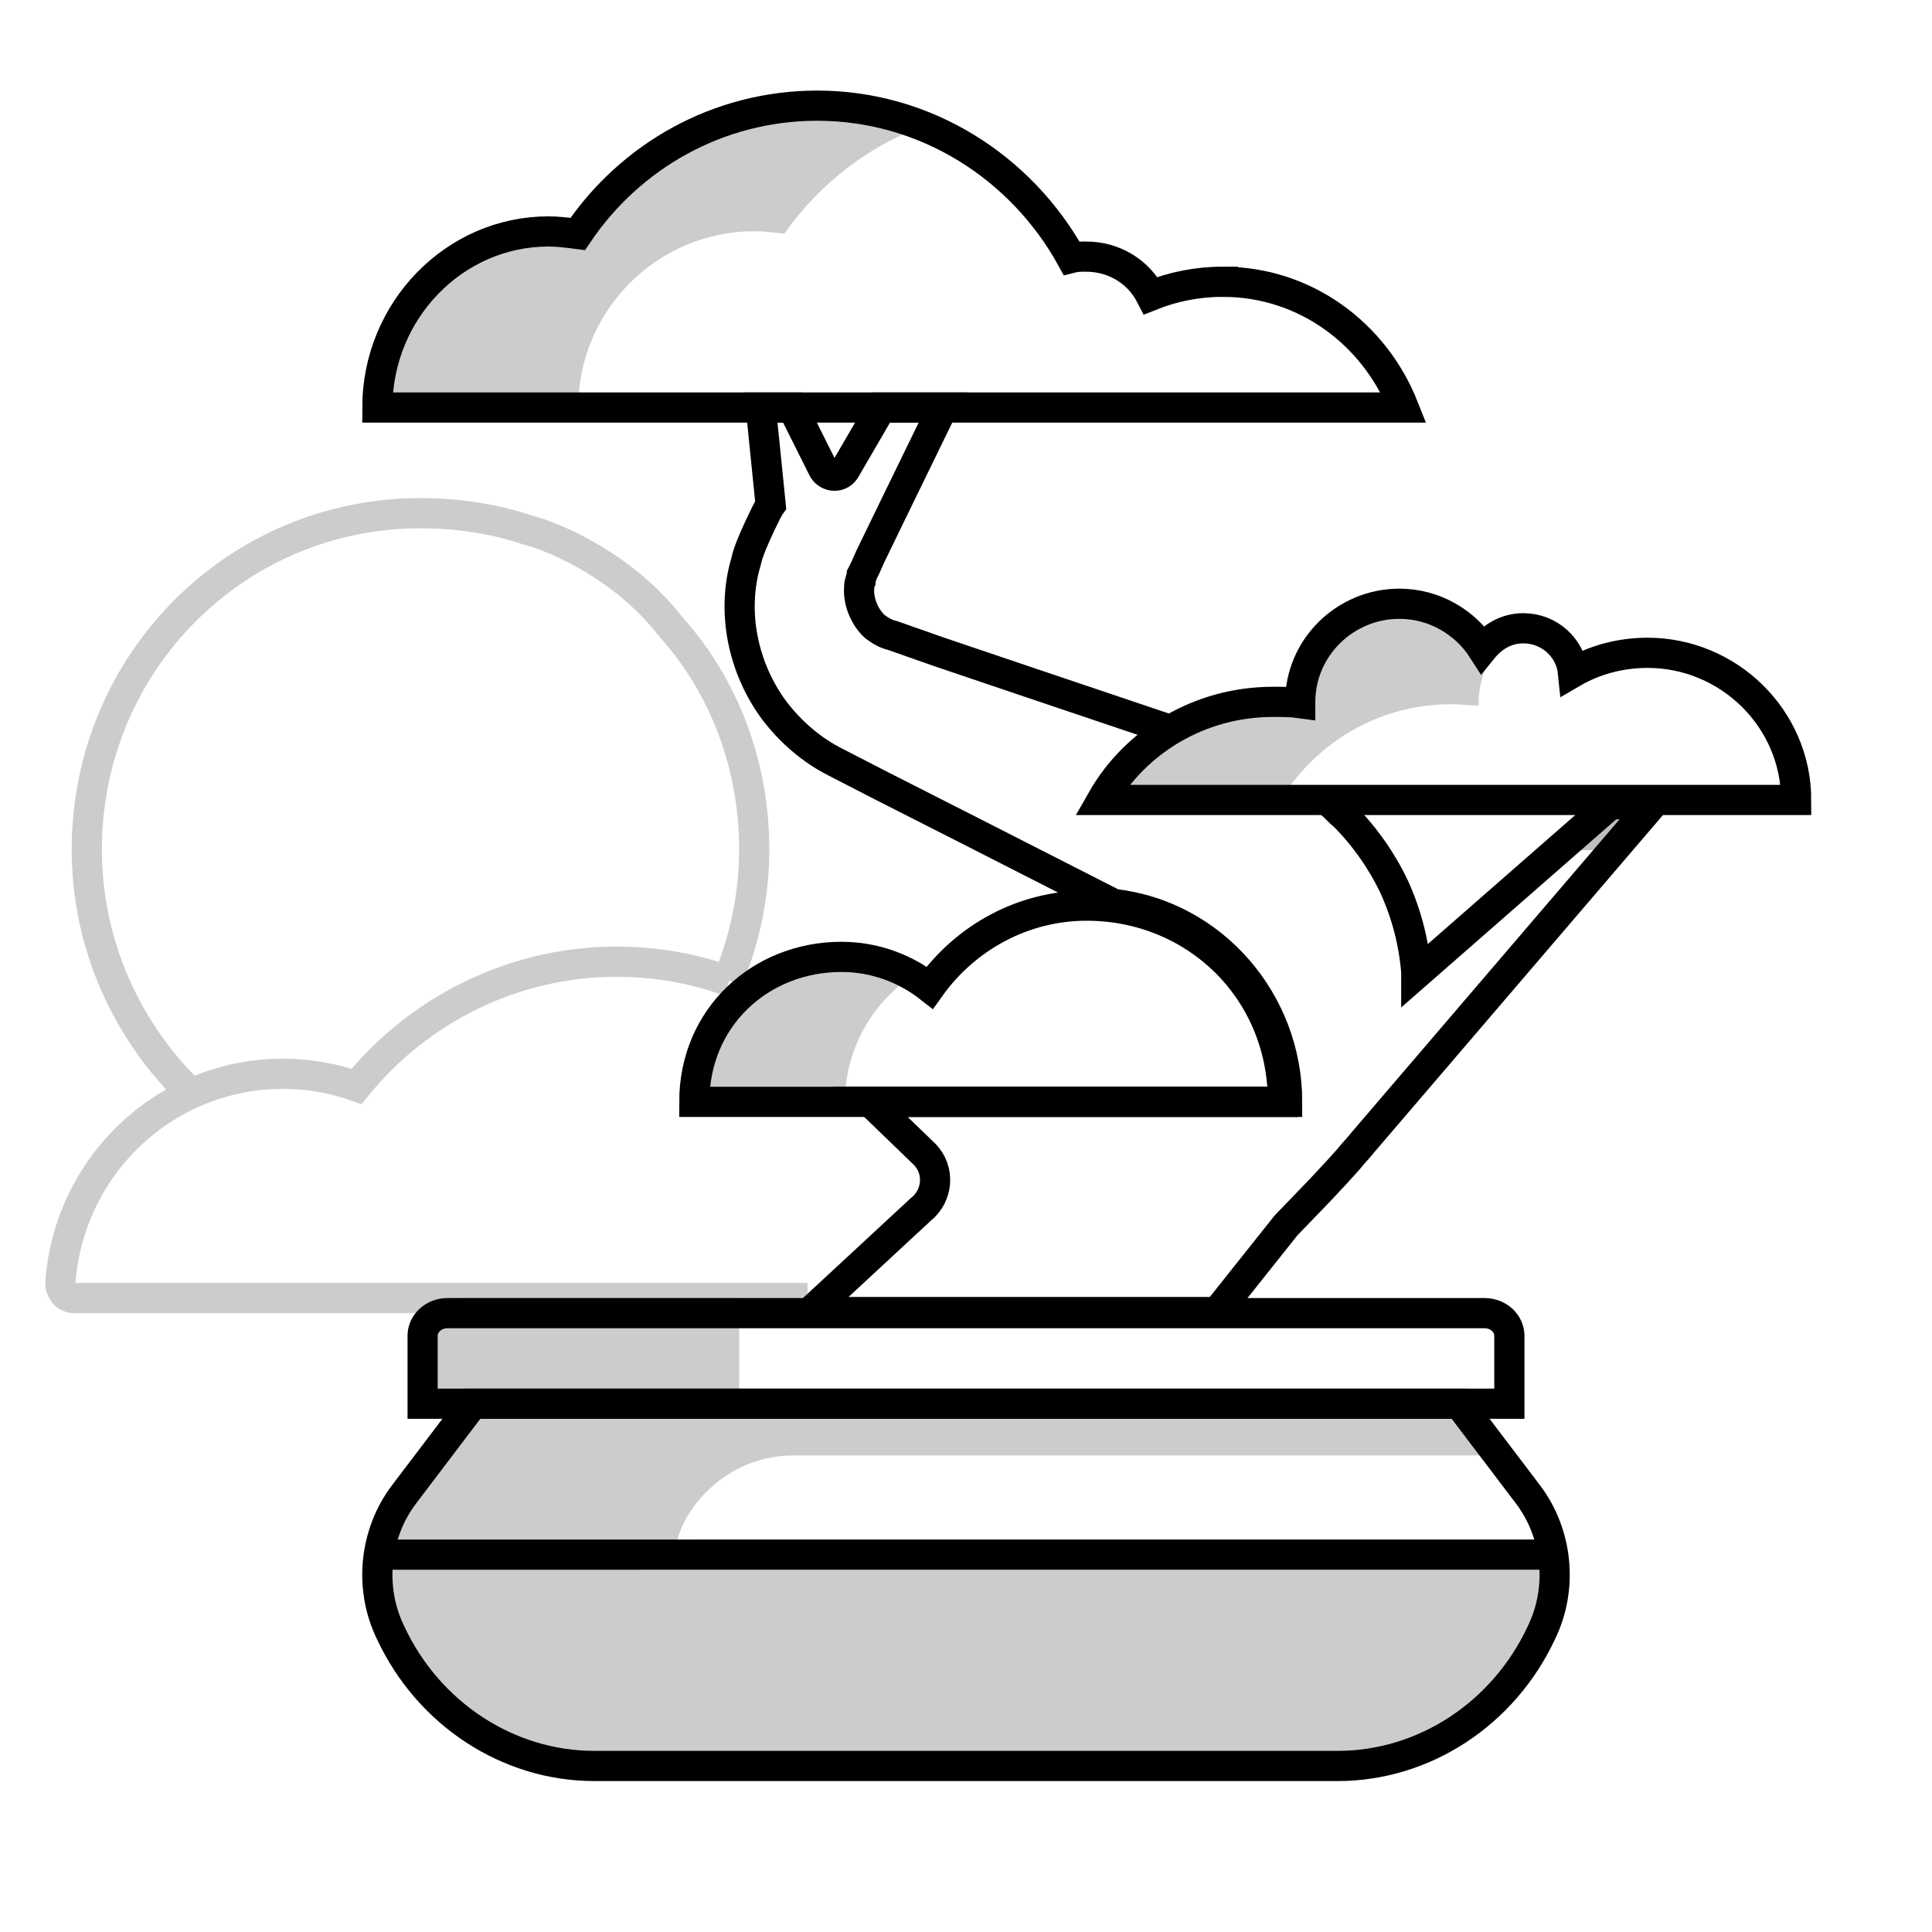 <svg fill="none" viewBox="0 0 128 128" xmlns="http://www.w3.org/2000/svg"><path d="m48.218 64.921c1.105-2.6 1.75-5.571 1.75-8.636 0-5.664-2.027-10.864-5.527-14.764-3.095-3.983-7.615-5.931-9.489-6.407-2.211-.743-4.606-1.114-7.093-1.114-12.252 0-22.109 9.936-22.109 22.286 0 6.314 2.672 12.071 6.909 16.157m35.651-7.429c-2.303-.836-4.79-1.3-7.462-1.3-6.909 0-13.173 3.25-17.227 8.264-1.566-.557-3.224-.836-4.882-.836-7.83 0-14.187 6.128-14.739 13.836 0 .557.368 1.021.921 1.021h48.579" stroke="currentColor" stroke-miterlimit="10" stroke-opacity=".2" stroke-width="2"/><path d="m96.133 46.657c.582 0 1.248.083 1.831.083v-.083c0-1.831.749-3.495 1.914-4.66-.499.25-.999.583-1.331 1.082-1.165-1.831-3.245-3.079-5.575-3.079-3.661 0-6.657 2.996-6.657 6.657v.083c-.583-.083-1.165-.083-1.831-.083-4.91 0-9.236 2.663-11.483 6.657h11.65c2.33-3.994 6.574-6.657 11.483-6.657z" fill="currentColor" fill-opacity=".2"/><path d="m60.978 64.331c-1.498-.832-3.162-1.331-4.993-1.331-5.492 0-9.985 4.493-9.985 9.985h9.985c0-3.661 1.997-6.907 4.993-8.654z" fill="currentColor" fill-opacity=".2"/><path d="m49.964 15.321c.666 0 1.331.083 1.997.166 2.33-3.329 5.742-5.991 9.736-7.323-2.163-.749-4.41-1.165-6.74-1.165-6.74 0-12.731 3.329-16.309 8.488-.666-.083-1.331-.166-1.997-.166-6.407 0-11.65 5.242-11.65 11.65h9.985 3.329c0-6.407 5.242-11.65 11.65-11.65z" fill="currentColor" fill-opacity=".2"/><path d="m30.664 86c-.915 0-1.664.749-1.664 1.664v4.993h19.971v-6.657z" fill="currentColor" fill-opacity=".2"/><path d="m25 104.206c-.007 1.345.265 2.715.861 3.971 2.521 5.397 7.807 8.823 13.499 8.823h49.279c5.774 0 10.978-3.426 13.499-8.823.732-1.542.975-3.255.813-4.883h-58.351c.153-1.266.623-2.492 1.394-3.527 1.626-2.142 3.985-3.341 6.587-3.341h47.002l-2.602-3.426h-65.381l-5.123 6.767c-.807 1.035-1.281 2.261-1.428 3.527h-.002c-.004.043-.008.086-.012.13-.026.259-.038.521-.036.782z" fill="currentColor" fill-opacity=".2"/><g stroke="currentColor" stroke-miterlimit="10" stroke-width="2"><path d="m100 93h-72v-4.5c0-.825.736-1.5 1.636-1.5h68.727c.9 0 1.636.675 1.636 1.5z" stroke-linecap="round"/><path d="m101.227 99-4.552-6h-65.35l-4.552 6c-1.951 2.571-2.357 6.171-.894 9.171 2.52 5.4 7.803 8.829 13.493 8.829h49.256c5.69 0 10.973-3.429 13.493-8.829 1.463-3 1.056-6.6-.894-9.171z" stroke-linecap="round"/><path d="m26 103 76-.004" stroke-linecap="round"/><path d="m109.143 43.25c-1.807 0-3.532.487-4.929 1.3-.164-1.625-1.56-2.925-3.285-2.925-1.15 0-2.054.569-2.711 1.381-1.15-1.788-3.204-3.006-5.504-3.006-3.614 0-6.571 2.925-6.571 6.5v.081c-.575-.081-1.15-.081-1.807-.081-4.846 0-9.118 2.6-11.336 6.5h13.143 9.611 3.532 6.571 13.143c0-5.362-4.436-9.75-9.857-9.75z" stroke-linecap="round"/><path d="m72 60c-4.225 0-8.044 2.122-10.4 5.433-1.625-1.273-3.656-2.037-5.85-2.037-5.362 0-9.75 4.003-9.75 9.605h13 6.5 19.5c0-7.47-5.85-13-13-13z" stroke-linecap="round"/></g><path d="m106.745 56.328 2.912-3.329h-2.912l-3.745 3.329z" fill="currentColor" opacity=".25"/><path d="m81.019 18.667c-1.7 0-3.319.333-4.776.917-.81-1.583-2.429-2.583-4.29-2.583-.324 0-.648 0-.971.083-3.319-6-9.633-10.083-16.838-10.083-6.557 0-12.386 3.333-15.867 8.5-.648-.083-1.295-.167-1.943-.167-6.233 0-11.333 5.25-11.333 11.667h9.714 12.952 21.29 4.614 19.429c-1.943-4.917-6.557-8.333-11.981-8.333z" stroke="currentColor" stroke-linecap="round" stroke-miterlimit="10" stroke-width="2"/><path d="m77.127 48.221-8.717-2.938-6.273-2.122-3.014-1.061c-.407-.082-.815-.327-1.141-.571-.652-.571-1.141-1.632-1.059-2.612 0-.163 0-.245.082-.408 0-.163.081-.245.081-.408l.082-.163.163-.327.326-.735 1.466-3.02 3.34-6.856h-4.074l-2.422 4.163c-.407.571-1.222.408-1.466-.163l-2-4h-2.095l.652 6.448c-.244.327-1.059 2.122-1.222 2.53-.163.408-.326.816-.407 1.224-.978 3.265-.244 7.019 1.874 9.876 1.059 1.387 2.444 2.612 4.074 3.428l3.014 1.551 5.947 3.02 9.451 4.815c6.518.735 11.488 6.415 11.488 13.108h-15.154-4.318-6.518-1.629l3.585 3.46c1.059 1.061.896 2.775-.244 3.673l-7.332 6.795h26.967l4.562-5.734 2.281-2.367 1.141-1.224.733-.816c.326-.408.652-.735.978-1.143l19.145-22.363h-2.77l-12.872 11.263c0-.082 0-.082 0-.163-.163-1.959-.652-3.836-1.466-5.632-.815-1.714-1.955-3.346-3.34-4.734-.326-.245-.57-.571-.896-.816" stroke="currentColor" stroke-linecap="round" stroke-miterlimit="10" stroke-width="2"/></svg>
